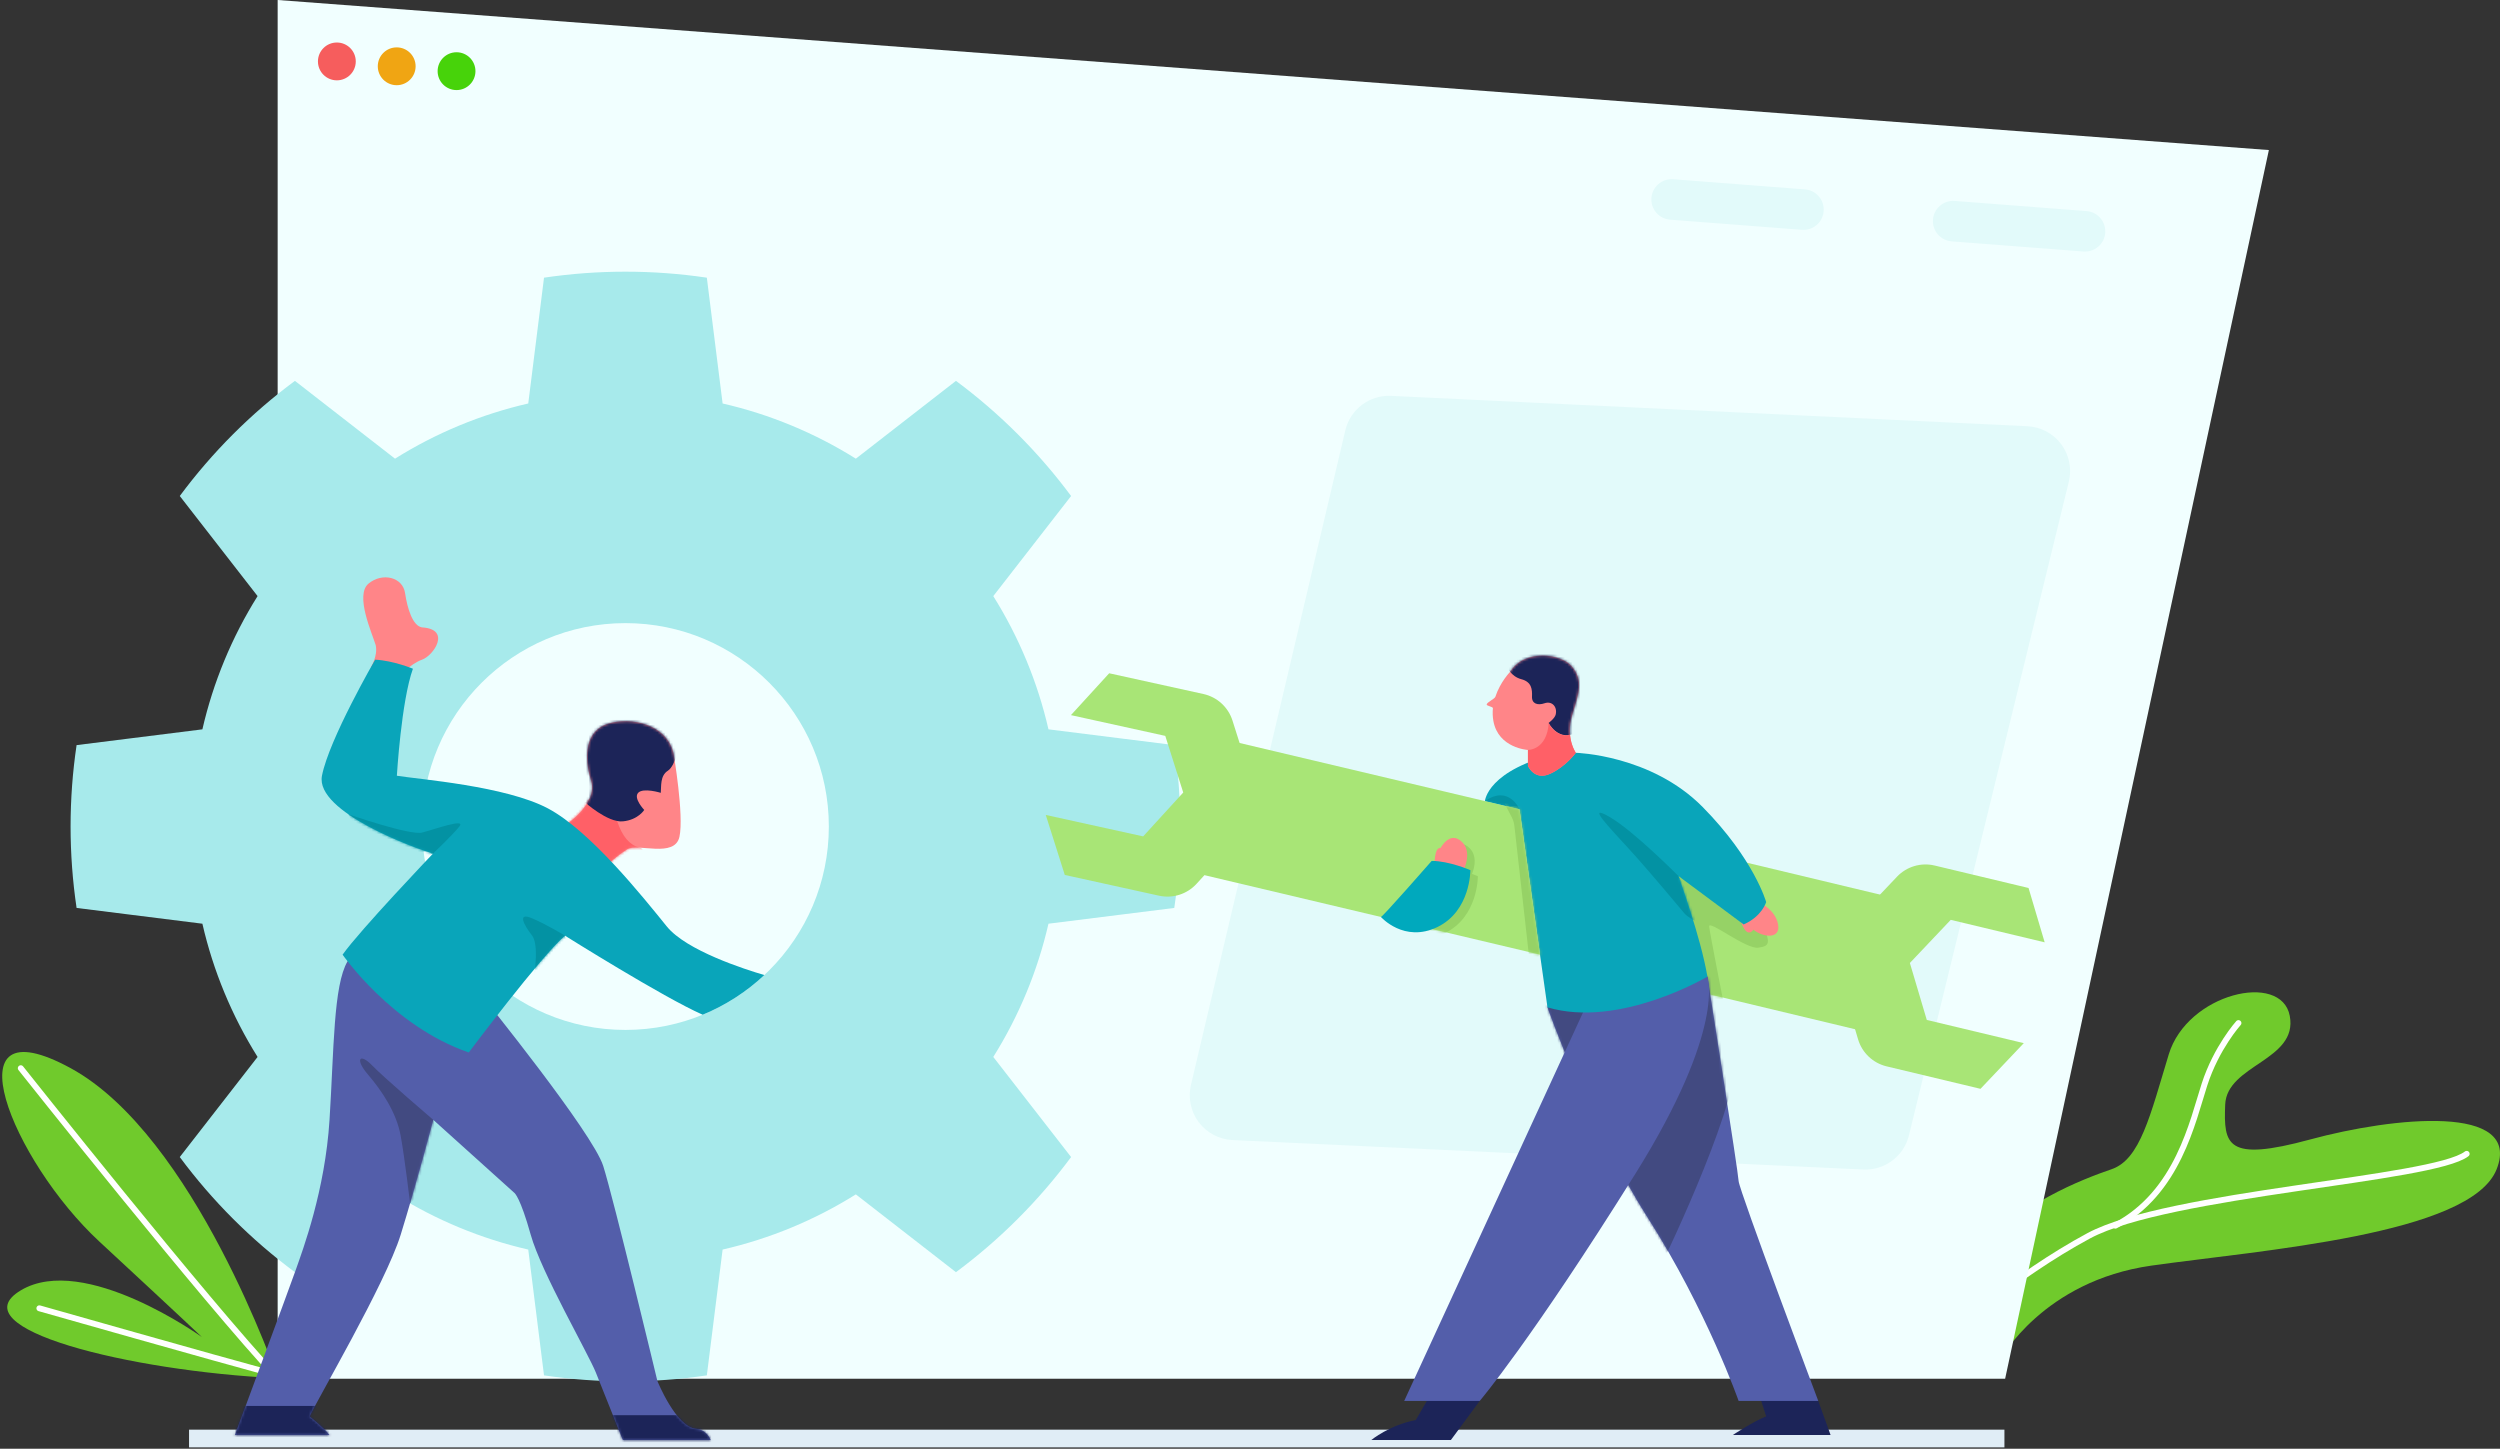 <svg xmlns="http://www.w3.org/2000/svg" xmlns:xlink="http://www.w3.org/1999/xlink" width="975" height="565" viewBox="0 0 975 565">
    <rect x="0" y="0" width="975" height="565" fill="#333333" stroke="none"/>
    <defs>
        <path id="5znp55m9za" d="M42.675 12.901s4.099 23.908 2.282 32.34c-1.817 8.433-16.314 2.44-20.255 4.823-3.94 2.382-7.644 5.984-7.644 5.984L.325 40.814s13.029-8.362 10.149-17.522c-2.881-9.16-2.268-19.391 6.584-22.13 8.853-2.74 23.014-.007 25.617 11.74z"/>
        <path id="uavw3sicvc" d="M97.394 16.851s42.771 52.87 46.854 65.777c4.082 12.907 21.123 83.85 21.123 83.85s7.245 17.988 15.064 18.648c4.266.361 5.733 4.38 5.733 4.38h-34.271s-7.662-19.09-10.515-26.299c-2.854-7.207-21.347-39.198-25.411-53.774-4.066-14.576-6.305-16.244-6.305-16.244L77.973 64.646s-6.81 25.74-12.708 44.787c-5.896 19.047-33.077 65.198-35.508 70.877 0 0 6.132 4.97 7.751 7.258H.592s20.846-56.167 23.691-64.245c2.845-8.08 11.482-31.1 13.225-58.677 1.744-27.58 1.5-52.431 7.03-61.84 5.53-9.408 52.856 14.045 52.856 14.045z"/>
        <path id="l95sr5tl5e" d="M148.669 138.847c-15.438-6.8-53.688-30.825-53.688-30.825-8.914 7.421-37.54 45.55-37.54 45.55-29.944-10.336-49.206-38.15-49.206-38.15 6.647-9.415 35.254-39.415 35.254-39.415-6.245-1.77-46.07-16.113-43.3-30.364C2.96 31.392 20.934.378 20.934.378c7.11.355 14.73 3.528 14.73 3.528C31.115 16.592 29.4 45.643 29.4 45.643c8.765 1.414 42.383 3.976 58.91 12.736 16.526 8.758 37.117 34.625 46.355 46.031 7.629 9.42 30.366 16.71 38.055 18.965-6.96 6.513-15.096 11.79-24.051 15.472z"/>
        <path id="k9f6oizozg" d="M138.42 30.162L13.105 0.141 0.813 52.032 126.129 82.053z"/>
        <path id="0ou44r3y0i" d="M4.743 5.508l-4.07 7.199s16.124 45.92 39.16 82.12c23.036 36.2 35.391 71.38 35.391 71.38h31.062s-30.937-82.35-31.062-85.733C75.1 77.093 63.046.728 63.046.728L4.743 5.508z"/>
        <path id="sd379ijfok" d="M29.664.024h6.259s29.336.74 49.467 21.144c20.132 20.404 24.768 37.077 24.768 37.077s-1.585 5.56-8.79 8.724L75.919 48.065s8.748 23.803 11.319 39.255c0 0-34.282 20.333-62.372 11.979L13.945 22.05.473 18.859S1.288 6.576 29.664.024z"/>
        <path id="w86p94jexm" d="M124.889 26.731L130.585 28.08 138.361 29.922 146.377 86.622 0.885 52.159 13.175 0.27z"/>
        <path id="elhudgxn1o" d="M9.177 6.435s-3.868 3.928-5.785 9.75C3.108 17.047.18 18.25 0 19.189c-.11.574 2.492.861 2.433 1.46-.158 1.594-.121 3.271.191 5.001 1.92 10.612 13.47 11.28 13.47 11.28v6.205s2.483 5.873 8.597 3.115c6.112-2.757 10.08-8.21 10.08-8.21s-4.12-5.752-1.428-14.656c2.692-8.903 4.43-13.32 0-18.893-4.158-5.23-18.648-7.04-24.166 1.944z"/>
        <path id="134oquskfq" d="M16.095 36.93v6.205s2.482 5.873 8.596 3.115c6.112-2.757 10.08-8.21 10.08-8.21s-1.881-2.626-2.27-7.076c-2.766 1.246-7.294-1.396-8.295-4.681-.635 10.773-8.111 10.646-8.111 10.646z"/>
    </defs>
    <g fill="none" fill-rule="evenodd">
        <path fill="#E0EDF6" d="M73.728 557.568H781.728V564.48H73.728z"/>
        <g>
            <path fill="#70CA2C" d="M22.288 143s16.47-30.418 58.774-36.412c42.302-5.993 124.56-11.978 134.63-37.59 10.061-25.61-40.22-20.434-72.828-11.577-32.598 8.856-33.663 2.055-33.042-13.604.612-15.658 28.465-17.174 25.19-34.61C131.739-8.23 95.048.39 87.809 24.224 80.568 48.058 76.702 65.166 65.508 69c-11.195 3.833-37.894 14.021-51.249 32.756C.906 120.489 1 143 1 143h21.288z" transform="translate(758 387)"/>
            <path stroke="#FFF" stroke-linecap="round" stroke-linejoin="round" stroke-width="2.304" d="M0 135s27.728-24.553 56.638-40.059C87.738 78.26 190.986 73.118 204 63" transform="translate(758 387)"/>
            <path stroke="#FFF" stroke-linecap="round" stroke-linejoin="round" stroke-width="2.304" d="M115 12s-8.576 9.516-13.246 23.946C97.084 50.376 91.383 78.125 67 91" transform="translate(758 387)"/>
        </g>
        <g>
            <path fill="#70CA2C" d="M108.336 127.392S75.882 32.827 27.592 6.492C-20.7-19.844 4.747 42.607 38.772 74.119c34.026 31.512 39.964 37.216 39.964 37.216s-45.932-32.996-70.63-18.21c-24.7 14.784 41.98 31.49 100.23 34.267z" transform="translate(0 410.112)"/>
            <path stroke="#FFF" stroke-linecap="round" stroke-linejoin="round" stroke-width="2.304" d="M8.105 6.492s72.255 91.118 100.231 120.9M15.356 100.125s68.781 19.557 91.532 25.713" transform="translate(0 410.112)"/>
        </g>
        <path fill="#F1FFFF" d="M108.288 0L108.288 537.716 782 537.716 884.862 58.524z"/>
        <g>
            <path fill="#A7EAEB" d="M248.215 2.503c-21.052-3.123-42.45-3.123-63.503 0l-6.149 49.062c-18.4 4.227-35.963 11.502-51.963 21.524L87.56 42.745C70.465 55.423 55.335 70.554 42.656 87.648L73 126.688c-10.023 16-17.298 33.564-21.524 51.964l-49.063 6.15c-3.123 21.052-3.123 42.45 0 63.502l49.063 6.15c4.226 18.4 11.501 35.963 21.524 51.963l-30.345 39.04c12.679 17.094 27.81 32.225 44.904 44.904l39.04-30.345c16 10.022 33.563 17.297 51.963 21.524l6.15 49.062c21.052 3.123 42.45 3.123 63.502 0l6.15-49.062c18.4-4.227 35.963-11.502 51.963-21.524l39.04 30.345c17.095-12.68 32.225-27.81 44.903-44.904l-30.344-39.04c10.022-16 17.297-33.564 21.524-51.964l49.063-6.149c3.123-21.053 3.123-42.45 0-63.503l-49.063-6.15c-4.227-18.399-11.502-35.962-21.524-51.962l30.344-39.04c-12.678-17.095-27.808-32.226-44.903-44.904l-39.04 30.344c-16-10.022-33.564-17.297-51.963-21.524l-6.15-49.062zm-31.751 134.722c43.782 0 79.328 35.545 79.328 79.328s-35.546 79.327-79.328 79.327c-43.783 0-79.328-35.544-79.328-79.327s35.545-79.328 79.328-79.328z" transform="translate(27.456 105.792)"/>
            <g transform="translate(27.456 105.792) translate(192.576 175.296)">
                <mask id="cyy9psufpb" fill="#fff">
                    <use xlink:href="#5znp55m9za"/>
                </mask>
                <use fill="#FF8588" xlink:href="#5znp55m9za"/>
                <path fill="#FF6067" d="M9.654 30.314l11.054 8.956c1.915 5.775 4.756 9.161 8.524 10.16 3.768.998-.352 3.758-12.358 8.279L0 38.7l9.654-8.386z" mask="url(#cyy9psufpb)"/>
                <path fill="#1C2458" d="M45.421 8.012s-1.9 9.535-4.983 11.48c-3.083 1.943-2.528 6.1-2.764 8.624 0 0-6.865-2.131-8.827 0-1.962 2.13 2.375 6.676 2.375 6.676s-2.398 3.877-8.349 4.45c-5.951.572-14.98-7.606-14.98-7.606S.236 7.37.326 4.878c.09-2.493 24.021-25.74 45.096 3.134" mask="url(#cyy9psufpb)"/>
            </g>
            <g transform="translate(27.456 105.792) translate(63.552 266.304)">
                <mask id="8e6rnkxjed" fill="#fff">
                    <use xlink:href="#uavw3sicvc"/>
                </mask>
                <use fill="#535EAA" xlink:href="#uavw3sicvc"/>
                <path fill="#424A81" d="M81.756 82.628c-.495-2.1-3.783-17.982-3.783-17.982s-19.16-16.359-23.905-21.278c-4.745-4.919-6.814-2.5-1.533 3.662 5.28 6.162 11.072 14.672 12.73 23.888 1.66 9.216 3.655 26.309 3.655 26.309s13.333-12.499 12.836-14.599z" mask="url(#8e6rnkxjed)"/>
                <path fill="#1C2458" d="M141.916 211.111L207.895 211.111 207.895 179.843 141.916 179.843zM-6.372 207.499L59.607 207.499 59.607 176.231-6.372 176.231z" mask="url(#8e6rnkxjed)"/>
            </g>
            <path fill="#FF8588" d="M127.32 158.645s5.365-5.622 9.817-7.163c4.453-1.543 11.577-11.876 0-12.591-3.584-.545-5.694-7.146-6.62-13.392-.924-6.248-8.879-8.143-14.252-3.68-5.373 4.463 1.345 19.228 2.803 23.996.908 4.22-1.869 8.581-1.869 8.581l10.12 4.249z" transform="translate(27.456 105.792)"/>
            <g transform="translate(27.456 105.792) translate(97.92 151.104)">
                <mask id="c2y8di0hkf" fill="#fff">
                    <use xlink:href="#l95sr5tl5e"/>
                </mask>
                <use fill="#09A5BA" xlink:href="#l95sr5tl5e"/>
                <path fill="#0392A3" d="M99.001 132.93l-4.02-24.908s-6.84-4.219-12.817-6.77c-5.98-2.55-3.293 2.491 0 6.77 3.292 4.278 0 20.749 0 20.749L99 132.93zM22.695 84.035l20.794-8.028s7.558-7.147 10.285-10.558c2.727-3.411-9.79 1.133-14.525 2.35-4.733 1.215-28.805-7.153-28.805-7.153l12.251 23.389z" mask="url(#c2y8di0hkf)"/>
            </g>
        </g>
        <path fill="#E2FAFA" d="M790.69 166.235c5.219.249 10.053 2.818 13.18 7.003 3.126 4.185 4.218 9.55 2.976 14.625l-62.361 254.933c-1.987 8.125-9.45 13.706-17.806 13.316L480.676 444.62c-5.197-.242-10.016-2.786-13.148-6.939-3.134-4.153-4.255-9.485-3.061-14.548 13.105-55.568 49.064-208.04 60.206-255.29 1.934-8.2 9.442-13.857 17.858-13.456 46.69 2.23 193.116 9.22 248.16 11.847z"/>
        <g>
            <g transform="translate(407 255.552) translate(198.144 65.664)">
                <mask id="psw9a70zgh" fill="#fff">
                    <use xlink:href="#k9f6oizozg"/>
                </mask>
                <use fill="#A8E576" xlink:href="#k9f6oizozg"/>
                <path fill="#96D266" d="M66.94 69.33s-5.178-26.332-5.518-29.203c-.338-2.872 14.398 9.011 19.247 8.25 4.849-.762 4.944-1.712 0-13.048C75.726 23.995 28.819 1.65 28.819 1.65l32.578 72.015 5.543-4.336z" mask="url(#psw9a70zgh)"/>
            </g>
            <path fill="#1C2458" d="M295.8 283.022l6.326 7.793 4.804 13.297h-38.15s8.498-5.603 13.026-7.263l-2.993-9.407 16.987-4.42z" transform="translate(407 255.552)"/>
            <g transform="translate(407 255.552) translate(195.84 124.608)">
                <mask id="95jqp6sm3j" fill="#fff">
                    <use xlink:href="#0ou44r3y0i"/>
                </mask>
                <use fill="#535EAA" xlink:href="#0ou44r3y0i"/>
                <path fill="#424A81" d="M41.828 119.929s27.285-54.823 32.178-82.75c4.892-27.925 8.711-48.716-20.527-48.866C24.243-11.838-7.882.728-7.882.728s38.523 109.34 49.71 119.201z" mask="url(#95jqp6sm3j)"/>
            </g>
            <path fill="#1C2458" d="M172.121 283.022l-2.03 7.793-11.245 15.235h-31.04s7.196-5.88 17.333-7.769l6.037-10.393 20.945-4.866z" transform="translate(407 255.552)"/>
            <path fill="#535EAA" d="M247.567 119.35l11.319 5.986s7.483 19.976-28.14 76.956c-40.856 65.348-60.654 88.523-60.654 88.523h-29.456l71.736-155.83 35.195-15.635z" transform="translate(407 255.552)"/>
            <path fill="#FF8588" d="M278.843 96.26s6.552 2.737 7.612 8.725c1.06 5.988-6.057 4.99-9.64 2.024 0 0-2.716 4.49-5.316-4.567-2.601-9.055 7.344-6.181 7.344-6.181z" transform="translate(407 255.552)"/>
            <g transform="translate(407 255.552) translate(171.648 38.016)">
                <mask id="sv2uwmt7wl" fill="#fff">
                    <use xlink:href="#sd379ijfok"/>
                </mask>
                <use fill="#09A5BA" xlink:href="#sd379ijfok"/>
                <path fill="#0392A3" d="M82.026 58.245l-6.107-10.18S58.501 30.478 49.103 25.046c-9.397-5.431-.512 3.613 8.03 13.004 8.54 9.392 19.097 22.223 21.17 24.632 2.074 2.41 11.303 7.481 3.723-4.437zM11.782 33.216l2.163-11.166S9.859 12.36.473 18.859c-9.386 6.5 11.309 14.357 11.309 14.357z" mask="url(#sv2uwmt7wl)"/>
            </g>
            <g transform="translate(407 255.552) translate(47.232 30.144)">
                <mask id="pg3z0ytpin" fill="#fff">
                    <use xlink:href="#w86p94jexm"/>
                </mask>
                <use fill="#A8E576" xlink:href="#w86p94jexm"/>
                <path fill="#96D266" d="M108.204 52.447c.112-2.042.56-5.328 2.303-5.064 0 0 3.775-7.174 8.553-2.154 2.527 2.654 2.11 6.617.794 9.902 1.408.512 2.28.89 2.28.89s.155 15.874-12.855 22.187c-13.01 6.312-22.028-3.933-22.028-3.933.352.353 19.795-21.858 19.795-21.858.381-.001.769.01 1.158.03zM131.141 24.902l4.21 8.119c.545 1.052.893 2.196 1.025 3.373l6.23 55.405 30.012-5.177-23.336-69.779-18.14 8.059z" mask="url(#pg3z0ytpin)"/>
            </g>
            <g transform="translate(407 255.552) translate(172.8)">
                <mask id="v6e5g106wp" fill="#fff">
                    <use xlink:href="#elhudgxn1o"/>
                </mask>
                <use fill="#FF8588" xlink:href="#elhudgxn1o"/>
                <path fill="#1C2458" d="M7.928 4.491s1.494 3.772 5.578 4.842c4.084 1.07 4.284 3.988 4.173 6.784-.112 2.797 2.218 3.54 4.937 2.592 2.718-.947 5.006 1.225 4.321 4.36-.336 1.563-2.767 3.314-2.767 3.314s3.442 6.702 9.652 4.284c6.209-2.418 8.243-24.541 5.4-29.176-2.842-4.634-21.126-4.583-24.294-3.156-3.17 1.426-7 6.156-7 6.156z" mask="url(#v6e5g106wp)"/>
                <use fill="#FF6067" xlink:href="#134oquskfq"/>
            </g>
            <path fill="#FF8588" d="M152.483 81.802s-.18-7.012 2.334-6.633c0 0 3.777-7.173 8.554-2.153 4.777 5.019-.97 14.718-3.422 15.668-2.451.952-7.466-6.882-7.466-6.882z" transform="translate(407 255.552)"/>
            <path fill="#00A9BD" d="M131.562 102.062s9.018 10.245 22.028 3.933c13.01-6.313 12.854-22.186 12.854-22.186s-8.341-3.624-15.086-3.605c0 0-19.445 22.21-19.796 21.858z" transform="translate(407 255.552)"/>
            <path fill="#A8E576" d="M10.666 23.346L25.58 7.023l36.755 8.09c5.356 1.18 9.676 5.126 11.334 10.355L85.04 61.344 59.656 89.129c-3.699 4.049-9.278 5.817-14.635 4.639l-36.754-8.09L.85 62.28l37.982 8.36L54.46 53.533l-7-22.088-36.795-8.099zM390.424 111.954l-6.29-21.193-36.603-8.755c-5.335-1.277-10.945.39-14.717 4.372l-25.884 27.32 10.718 36.077c1.562 5.257 5.81 9.282 11.145 10.558l36.598 8.756 16.889-17.817-37.829-9.048-6.6-22.212 15.937-16.822 36.636 8.764z" transform="translate(407 255.552)"/>
        </g>
        <g>
            <path fill="#F65D5D" d="M8.11.452c4.071 0 7.376 3.305 7.376 7.377 0 4.071-3.305 7.376-7.376 7.376S.733 11.9.733 7.83C.733 3.757 4.039.452 8.11.452z" transform="translate(123.264 16.128)"/>
            <path fill="#F0A513" d="M31.447 2.35c4.073 0 7.378 3.305 7.378 7.377 0 4.072-3.305 7.377-7.378 7.377-4.07 0-7.376-3.305-7.376-7.377 0-4.072 3.305-7.377 7.376-7.377z" transform="translate(123.264 16.128)"/>
            <path fill="#47D30A" d="M54.786 4.249c4.07 0 7.376 3.305 7.376 7.377 0 4.071-3.305 7.376-7.376 7.376-4.072 0-7.378-3.305-7.378-7.376 0-4.072 3.306-7.377 7.378-7.377z" transform="translate(123.264 16.128)"/>
            <path fill="#E2FAFA" d="M587.966 66.225c.16-2.09-.515-4.159-1.88-5.75-1.363-1.593-3.304-2.578-5.395-2.74-12.927-.994-38.486-2.963-51.414-3.96-2.09-.16-4.159.515-5.75 1.88-1.593 1.363-2.578 3.304-2.738 5.395l-.001.004c-.161 2.09.515 4.158 1.879 5.75 1.365 1.593 3.305 2.578 5.396 2.739l51.413 3.96c2.09.162 4.16-.515 5.751-1.879 1.592-1.364 2.577-3.305 2.739-5.396v-.003zM697.775 74.685c.162-2.09-.515-4.158-1.88-5.75-1.364-1.593-3.304-2.577-5.395-2.739l-51.413-3.96c-2.09-.162-4.159.515-5.751 1.879-1.592 1.364-2.577 3.305-2.738 5.396v.003c-.162 2.09.515 4.159 1.879 5.75 1.364 1.593 3.305 2.578 5.396 2.74 12.926.994 38.486 2.963 51.413 3.96 2.09.16 4.159-.515 5.751-1.88 1.592-1.363 2.577-3.304 2.737-5.395l.001-.004z" transform="translate(123.264 16.128)"/>
        </g>
    </g>
</svg>
